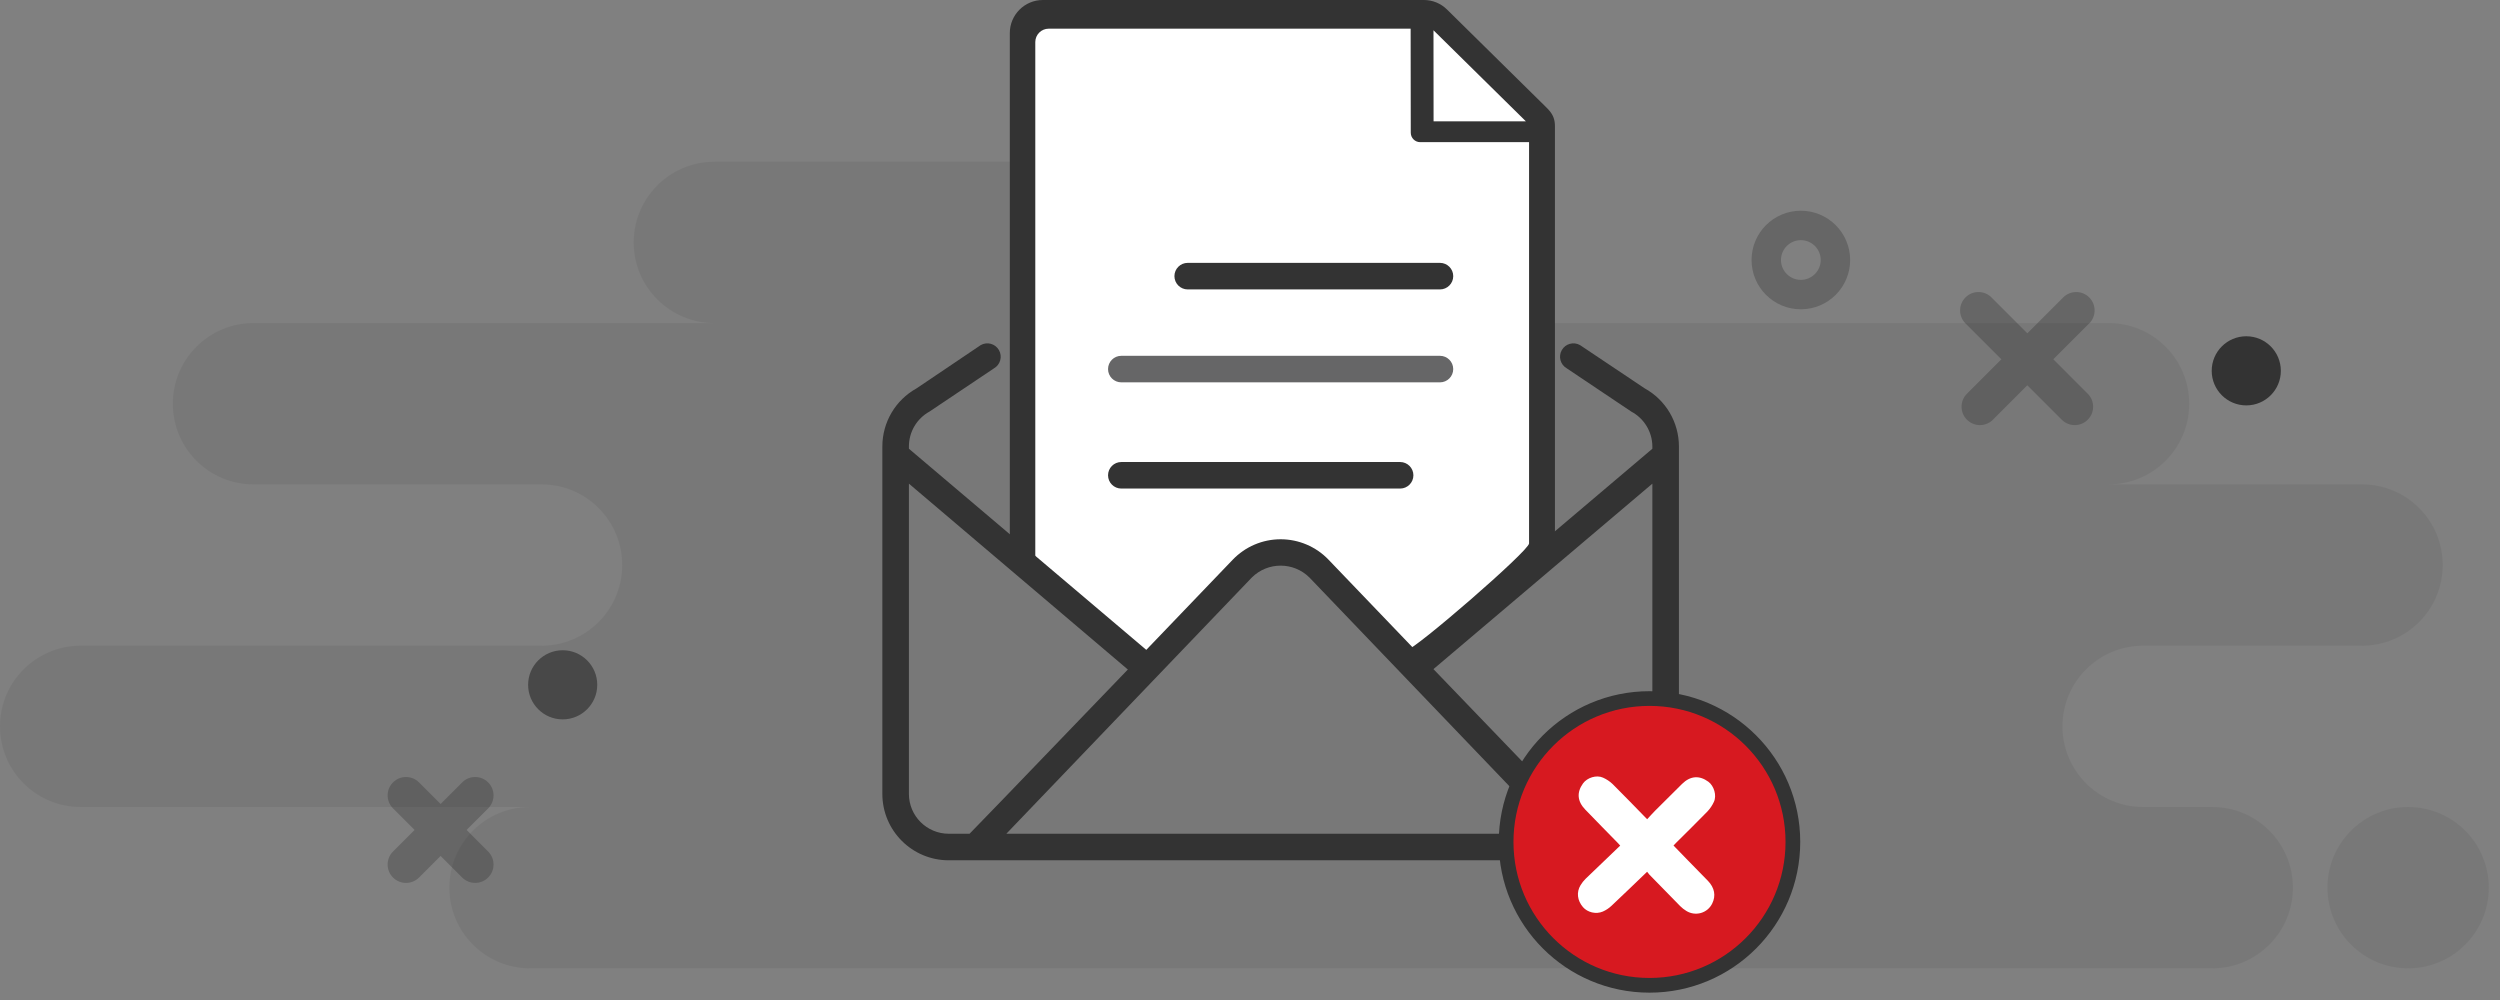 <?xml version="1.0" encoding="UTF-8"?>
<svg width="170" height="68" viewBox="0 0 170 68" fill="none" xmlns="http://www.w3.org/2000/svg">
<rect x="0" y="0" width="170" height="68" fill="#808080" stroke="none"/>
<path fill-rule="evenodd" clip-rule="evenodd" d="M48.577 11C45.548 11 43.092 13.456 43.092 16.485C43.092 19.514 45.548 21.969 48.577 21.969H17.237C14.208 21.969 11.753 24.424 11.753 27.454C11.753 30.483 14.208 32.938 17.237 32.938H36.825C39.854 32.938 42.309 35.394 42.309 38.423C42.309 41.452 39.854 43.908 36.825 43.908H5.484C2.455 43.908 0 46.364 0 49.392C0 52.421 2.455 54.876 5.484 54.876H36.041C33.012 54.876 30.557 57.332 30.557 60.361C30.557 63.39 33.012 65.846 36.041 65.846H150.434C153.462 65.846 155.917 63.39 155.917 60.361C155.917 57.332 153.462 54.876 150.434 54.876H145.732C142.703 54.876 140.247 52.421 140.247 49.392C140.247 46.364 142.703 43.908 145.732 43.908H160.619C163.648 43.908 166.104 41.452 166.104 38.423C166.104 35.394 163.648 32.938 160.619 32.938H143.38C146.411 32.938 148.866 30.483 148.866 27.454C148.866 24.424 146.411 21.969 143.38 21.969H93.237C96.266 21.969 98.721 19.514 98.721 16.485C98.721 13.456 96.266 11 93.237 11H48.577ZM158.268 60.361C158.268 63.39 160.724 65.846 163.753 65.846C166.782 65.846 169.237 63.39 169.237 60.361C169.237 57.332 166.782 54.876 163.753 54.876C160.724 54.876 158.268 57.332 158.268 60.361Z" fill="#333333" fill-opacity="0.1"/>
<path d="M122.458 20.031C123.756 20.031 124.809 18.979 124.809 17.68C124.809 16.382 123.756 15.33 122.458 15.33C121.16 15.33 120.106 16.382 120.106 17.68C120.106 18.979 121.16 20.031 122.458 20.031Z" stroke="#333333" stroke-opacity="0.33" stroke-width="2"/>
<path fill-rule="evenodd" clip-rule="evenodd" d="M150.396 25.217C150.396 26.515 151.449 27.567 152.747 27.567C154.046 27.567 155.097 26.515 155.097 25.217C155.097 23.918 154.046 22.866 152.747 22.866C151.449 22.866 150.396 23.918 150.396 25.217Z" fill="#333333"/>
<path d="M142.068 21.993C142.556 21.505 142.556 20.713 142.068 20.225C141.579 19.737 140.788 19.737 140.3 20.225L142.068 21.993ZM133.751 26.774C133.263 27.262 133.263 28.054 133.751 28.542C134.239 29.03 135.03 29.03 135.519 28.542L133.751 26.774ZM135.421 20.225C134.933 19.737 134.141 19.737 133.653 20.225C133.165 20.713 133.165 21.505 133.653 21.993L135.421 20.225ZM140.2 28.542C140.688 29.03 141.479 29.03 141.967 28.542C142.456 28.054 142.456 27.262 141.968 26.774L140.2 28.542ZM140.3 20.225L133.751 26.774L135.519 28.542L142.068 21.993L140.3 20.225ZM133.653 21.993L140.2 28.542L141.968 26.775L135.421 20.226L133.653 21.993Z" fill="#333333" fill-opacity="0.33"/>
<path d="M31.728 56.437L33.195 54.97C33.683 54.482 33.683 53.69 33.195 53.202C32.707 52.714 31.915 52.714 31.427 53.202L29.96 54.669L28.493 53.202C28.005 52.714 27.213 52.714 26.725 53.202C26.237 53.69 26.237 54.482 26.725 54.97L28.192 56.437L26.725 57.904C26.237 58.392 26.237 59.184 26.725 59.672C27.213 60.16 28.005 60.16 28.493 59.672L29.96 58.205L31.427 59.672C31.915 60.16 32.707 60.16 33.195 59.672C33.683 59.184 33.683 58.392 33.195 57.904L31.728 56.437Z" fill="#333333" fill-opacity="0.33"/>
<path opacity="0.69" fill-rule="evenodd" clip-rule="evenodd" d="M35.912 46.567C35.912 47.866 36.964 48.918 38.262 48.918C39.561 48.918 40.613 47.866 40.613 46.567C40.613 45.269 39.561 44.217 38.262 44.217C36.964 44.217 35.912 45.269 35.912 46.567Z" fill="#333333"/>
<path fill-rule="evenodd" clip-rule="evenodd" d="M69.454 0.797C69.454 23.695 69.454 36.014 69.454 37.754L78 44.656C78 44.656 84.602 37.221 87.083 37.221C89.358 37.221 92.915 42.035 96.111 44.791L104.864 37.754V8.968H96.693V0.797H69.454Z" fill="white"/>
<path fill-rule="evenodd" clip-rule="evenodd" d="M103.976 36.953C103.976 37.455 96.174 44.2 95.671 44.2C92.5 41.572 89.499 36.953 87.073 36.953C85.729 36.953 82.939 39.368 78.703 44.2C77.529 45.54 70.4 38.164 70.4 38.009V2.861C70.4 2.359 70.809 1.95 71.311 1.95H95.923L95.932 9.028C95.933 9.38 96.219 9.667 96.572 9.667H103.976V36.953ZM105.373 7.543C105.29 7.442 105.239 7.391 105.066 7.22L98.396 0.646C97.974 0.229 97.414 0 96.819 0H70.914C69.674 0 68.667 1.008 68.667 2.247V38.305C68.432 38.464 77.258 45.969 78.497 45.969C82.338 40.468 85.225 37.718 87.159 37.718C89.093 37.718 92.008 40.468 95.904 45.969C97.144 45.969 105.736 37.894 105.736 37.221V8.573C105.736 8.163 105.625 7.846 105.373 7.543Z" fill="#333333"/>
<path fill-rule="evenodd" clip-rule="evenodd" d="M103.76 8.251L97.483 8.252L97.477 2.059L103.76 8.251Z" fill="white"/>
<path d="M111.837 26.407L107.444 23.468C107.007 23.218 106.452 23.37 106.203 23.806C105.953 24.242 106.105 24.798 106.541 25.048L110.926 27.987C111.804 28.454 112.355 29.366 112.361 30.361V30.514L96.219 44.191L90.342 38.061C89.491 37.173 88.314 36.67 87.083 36.67C85.853 36.67 84.675 37.173 83.825 38.061L77.947 44.191L61.806 30.514V30.351C61.808 29.367 62.343 28.462 63.205 27.987L67.59 25.048C68.026 24.798 68.177 24.242 67.928 23.806C67.679 23.37 67.123 23.218 66.687 23.468L62.329 26.407C60.891 27.202 59.999 28.717 60 30.361V53.986C60 56.479 62.021 58.5 64.514 58.5H109.653C112.146 58.5 114.167 56.479 114.167 53.986V30.361C114.168 28.717 113.276 27.202 111.837 26.407ZM61.806 53.986V32.888L76.693 45.527L68.125 54.429L65.931 56.694H64.514C63.018 56.694 61.806 55.482 61.806 53.986ZM68.432 56.694L85.124 39.271C86.208 38.195 87.958 38.195 89.042 39.271L105.735 56.694H68.432ZM112.361 53.986C112.361 55.482 111.148 56.694 109.653 56.694H108.236L105.915 54.275L97.474 45.5L112.361 32.888V53.986Z" fill="#333333"/>
<path d="M97.917 17.875H80.764C80.266 17.875 79.861 18.279 79.861 18.778C79.861 19.276 80.266 19.681 80.764 19.681H97.917C98.415 19.681 98.82 19.276 98.82 18.778C98.82 18.279 98.415 17.875 97.917 17.875Z" fill="#333333"/>
<path d="M98.819 25.098C98.819 24.599 98.415 24.195 97.916 24.195H76.249C75.751 24.195 75.347 24.599 75.347 25.098C75.347 25.596 75.751 26 76.249 26H97.916C98.415 26 98.819 25.596 98.819 25.098Z" fill="#666667"/>
<path d="M76.249 31.417C75.751 31.417 75.347 31.821 75.347 32.32C75.347 32.818 75.751 33.222 76.249 33.222H95.208C95.706 33.222 96.111 32.818 96.111 32.32C96.111 31.821 95.706 31.417 95.208 31.417H76.249Z" fill="#333333"/>
<path d="M112.166 67.001C117.551 67.001 121.916 62.635 121.916 57.251C121.916 51.866 117.551 47.501 112.166 47.501C106.781 47.501 102.416 51.866 102.416 57.251C102.416 62.635 106.781 67.001 112.166 67.001Z" fill="#D71920" stroke="#333333"/>
<path d="M112.004 59.279C111.18 60.069 110.391 60.836 109.588 61.588C109.414 61.754 109.212 61.889 108.992 61.986C108.524 62.187 107.95 62.041 107.642 61.684C107.256 61.235 107.187 60.67 107.478 60.192C107.575 60.032 107.691 59.885 107.824 59.754C108.597 59.005 109.377 58.262 110.174 57.5C110.111 57.43 110.056 57.368 109.999 57.309C109.263 56.556 108.523 55.806 107.792 55.046C107.254 54.487 107.208 53.88 107.644 53.274C107.928 52.877 108.565 52.677 109.008 52.881C109.249 52.989 109.47 53.136 109.661 53.319C110.442 54.094 111.204 54.888 112.006 55.708C112.193 55.507 112.368 55.309 112.554 55.121C113.16 54.513 113.769 53.908 114.381 53.305C114.941 52.755 115.557 52.708 116.171 53.159C116.554 53.441 116.75 54.096 116.545 54.527C116.435 54.767 116.286 54.987 116.106 55.179C115.403 55.902 114.683 56.605 113.97 57.316C113.916 57.37 113.865 57.427 113.799 57.497C114.127 57.836 114.446 58.166 114.767 58.494C115.225 58.963 115.688 59.428 116.142 59.9C116.595 60.372 116.691 60.912 116.43 61.44C116.354 61.595 116.247 61.732 116.115 61.843C115.982 61.953 115.828 62.035 115.663 62.083C115.497 62.13 115.323 62.142 115.152 62.118C114.982 62.094 114.818 62.035 114.671 61.944C114.518 61.851 114.376 61.74 114.25 61.613C113.547 60.903 112.851 60.186 112.154 59.47C112.101 59.409 112.051 59.345 112.004 59.279Z" fill="white"/>
</svg>
